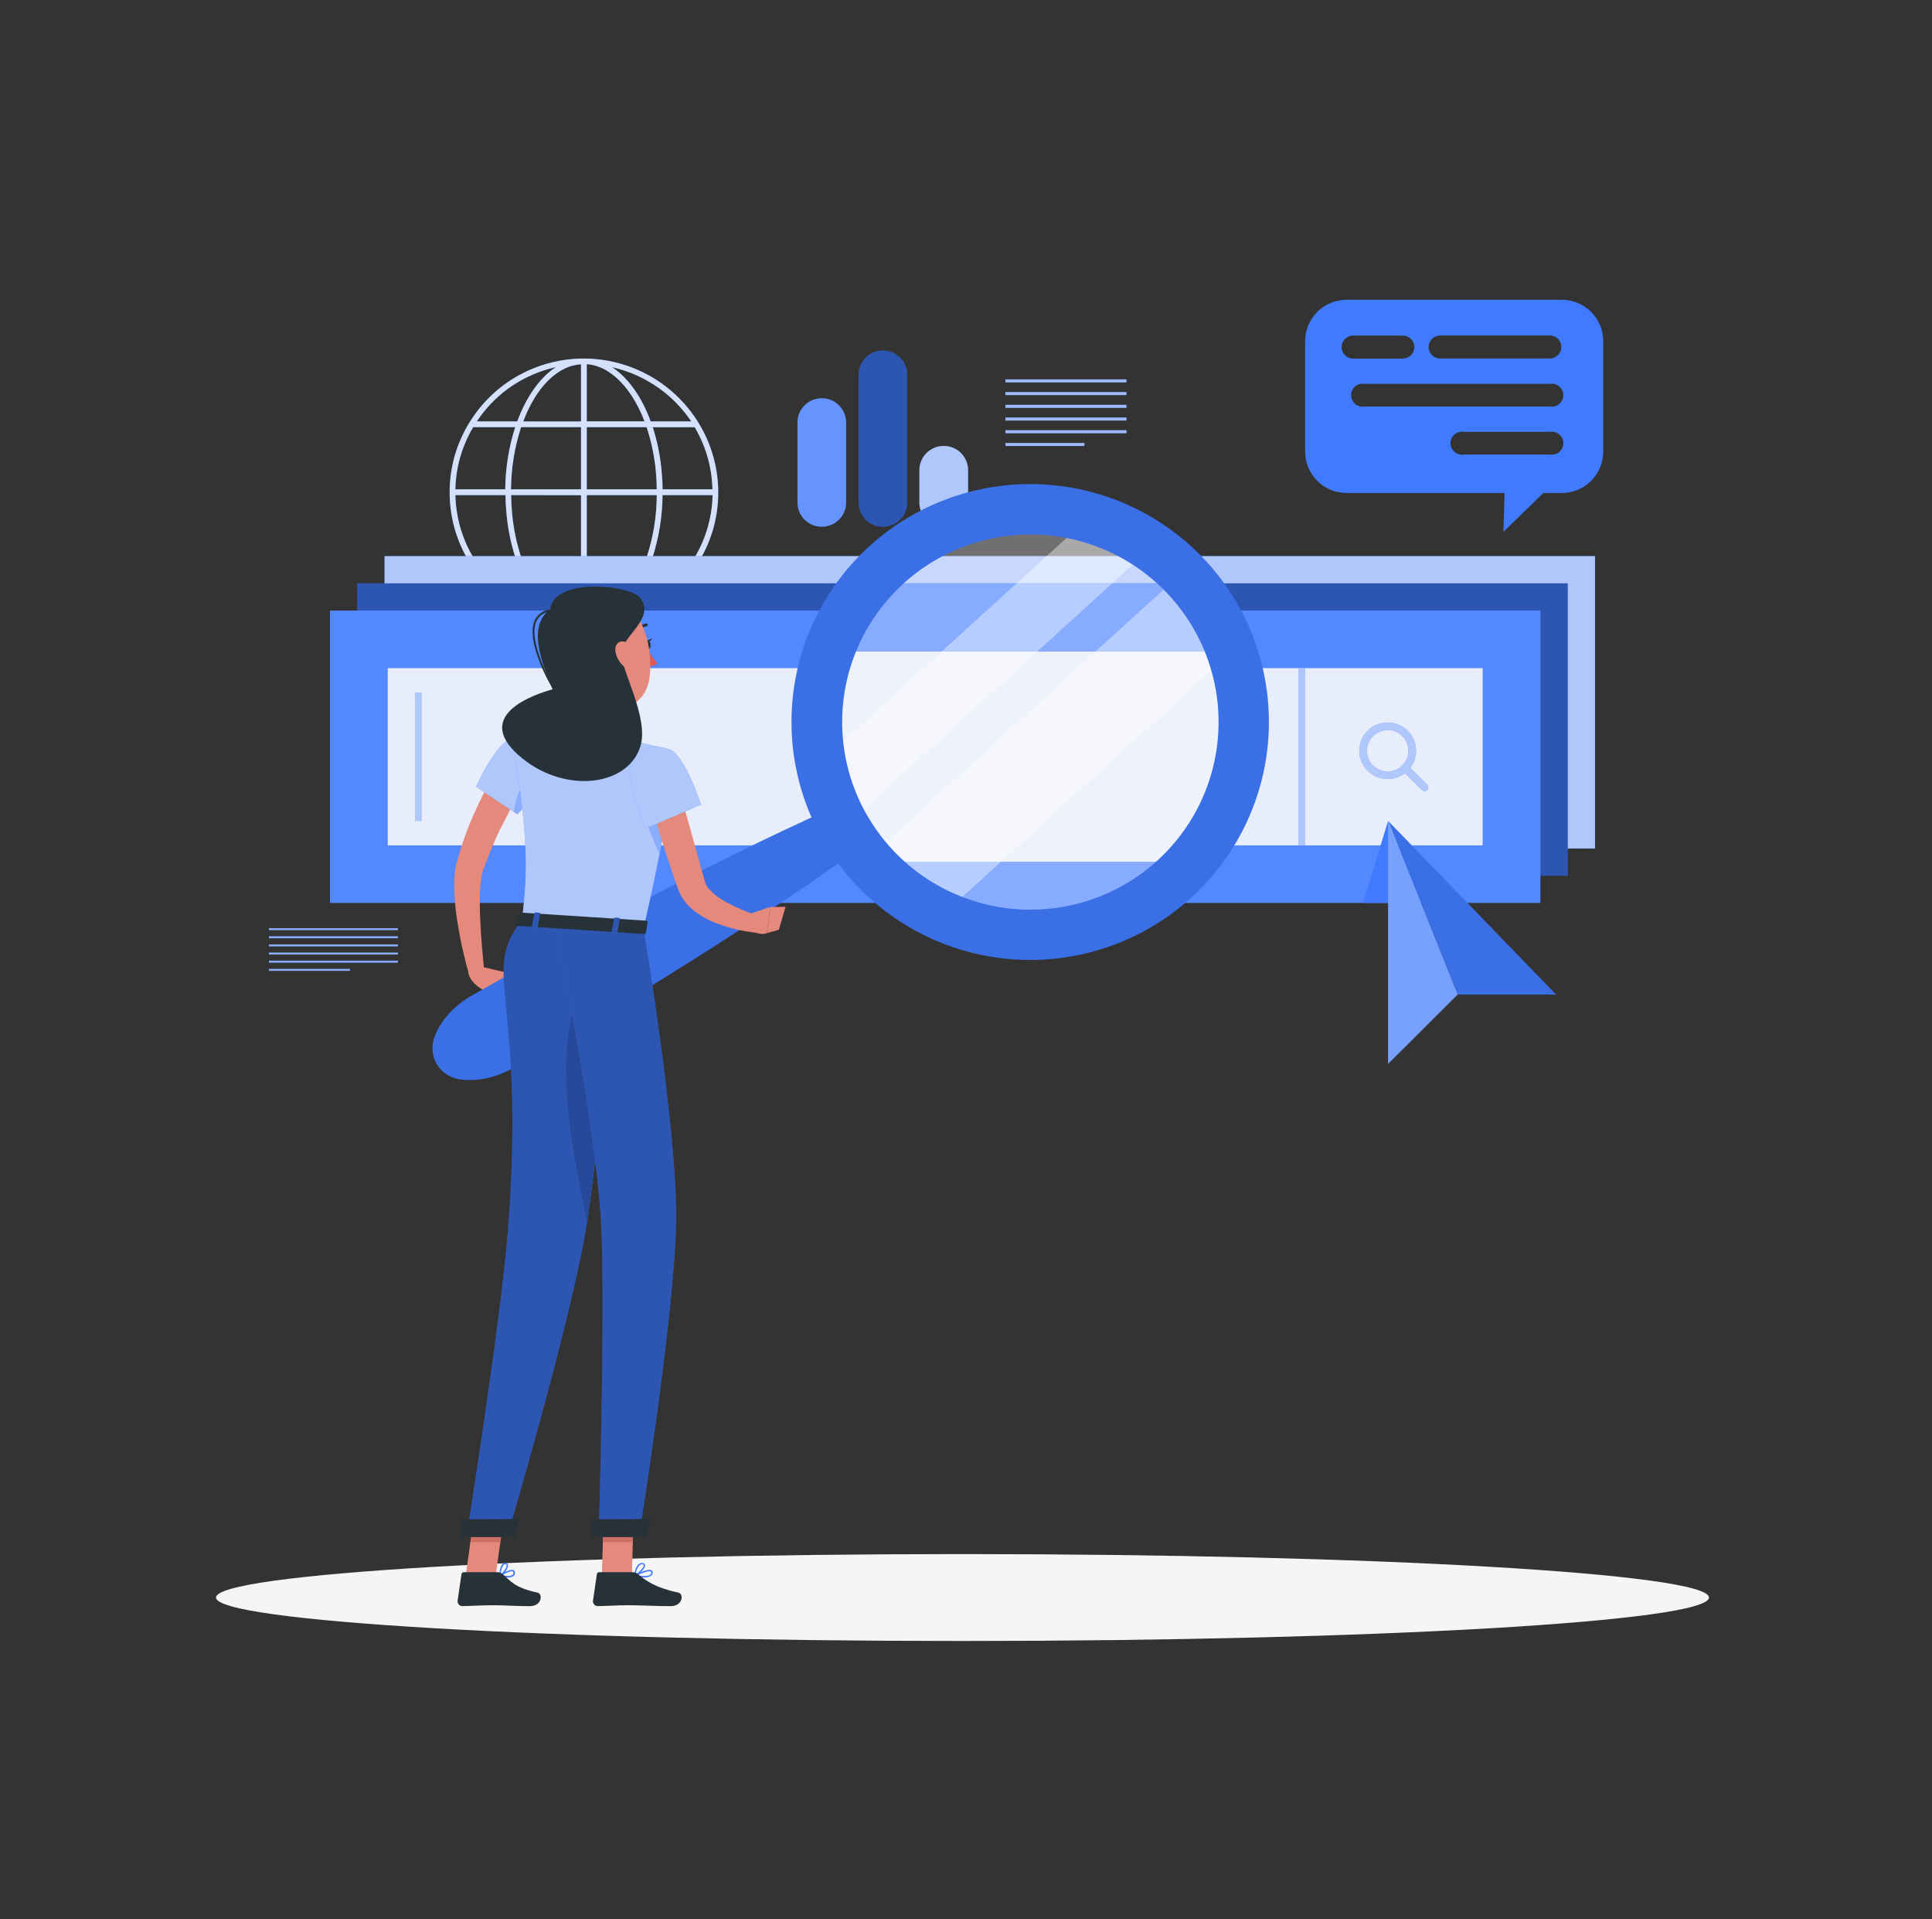 <svg width="147" height="146" viewBox="0 0 147 146" fill="none" xmlns="http://www.w3.org/2000/svg">
<rect x="0" y="0" width="147" height="146" fill="#333333" stroke="none"/>
<path d="M73.234 124.848C104.602 124.848 130.031 123.368 130.031 121.542C130.031 119.717 104.602 118.237 73.234 118.237C41.866 118.237 16.437 119.717 16.437 121.542C16.437 123.368 41.866 124.848 73.234 124.848Z" fill="#F5F5F5"/>
<path d="M54.647 37.458C54.648 36.914 54.604 36.371 54.515 35.834C54.123 33.462 52.904 31.305 51.073 29.74C49.243 28.175 46.917 27.304 44.506 27.279H44.418C42.8 27.28 41.206 27.664 39.766 28.4C38.327 29.136 37.084 30.203 36.139 31.513C35.984 31.726 35.847 31.945 35.706 32.164C35.694 32.178 35.685 32.194 35.677 32.211C34.715 33.796 34.208 35.614 34.212 37.467V37.487C34.218 39.64 34.908 41.736 36.184 43.474C37.46 45.211 39.255 46.501 41.312 47.158C43.369 47.815 45.582 47.805 47.633 47.13C49.685 46.455 51.468 45.149 52.728 43.4C52.881 43.187 53.021 42.971 53.159 42.749C53.17 42.734 53.18 42.719 53.188 42.702C54.149 41.121 54.654 39.306 54.647 37.458V37.458ZM34.648 37.227C34.682 35.56 35.15 33.93 36.005 32.497H39.201C38.712 34.027 38.457 35.621 38.442 37.227H34.648ZM39.649 32.497H44.207V37.227H38.881C38.891 35.62 39.15 34.025 39.649 32.497V32.497ZM44.646 32.059V27.702C45.28 27.759 45.887 27.984 46.404 28.353C47.491 29.095 48.402 30.397 49.04 32.059H44.646ZM49.199 32.497C49.561 33.59 49.797 34.722 49.902 35.869C49.946 36.325 49.966 36.777 49.972 37.227H44.646V32.497H49.199ZM43.562 27.825C43.773 27.765 43.989 27.728 44.207 27.714V32.067H39.813C40.633 29.866 41.963 28.266 43.562 27.816V27.825ZM44.207 37.674V42.404H39.658C39.295 41.308 39.061 40.173 38.961 39.023C38.919 38.567 38.896 38.115 38.89 37.665L44.207 37.674ZM44.207 42.842V47.199C43.574 47.141 42.967 46.916 42.449 46.548C41.365 45.806 40.454 44.504 39.813 42.842H44.207ZM45.291 47.085C45.081 47.145 44.864 47.182 44.646 47.196V42.834H49.04C48.22 45.026 46.89 46.63 45.291 47.076V47.085ZM44.646 42.413V37.668H49.972C49.964 39.275 49.705 40.871 49.204 42.398L44.646 42.413ZM50.411 37.668H54.219C54.184 39.335 53.717 40.965 52.863 42.398H49.653C50.141 40.868 50.397 39.274 50.411 37.668V37.668ZM54.219 37.23H50.411C50.411 36.769 50.382 36.301 50.338 35.831C50.238 34.7 50.013 33.582 49.667 32.5H52.857C53.474 33.543 53.89 34.692 54.085 35.887C54.154 36.331 54.196 36.778 54.208 37.227L54.219 37.23ZM50.157 29.542C51.114 30.229 51.94 31.083 52.594 32.062H49.506C48.85 30.254 47.863 28.823 46.653 27.994L46.559 27.933C47.851 28.221 49.071 28.767 50.145 29.539L50.157 29.542ZM42.285 27.939C41.052 28.747 40.038 30.219 39.356 32.062H36.28L36.494 31.749C37.885 29.813 39.943 28.456 42.274 27.936L42.285 27.939ZM34.669 37.668H38.462C38.462 38.129 38.492 38.597 38.536 39.067C38.637 40.198 38.862 41.315 39.206 42.398H35.999C35.381 41.356 34.965 40.207 34.772 39.011C34.699 38.567 34.657 38.118 34.648 37.668H34.669ZM36.292 42.836H39.356C40.012 44.644 40.999 46.075 42.209 46.904L42.306 46.965C39.844 46.408 37.692 44.93 36.292 42.836V42.836ZM46.577 46.956C47.807 46.151 48.821 44.676 49.506 42.834H52.576C52.506 42.939 52.435 43.044 52.362 43.146C50.97 45.083 48.91 46.439 46.577 46.956Z" fill="#407BFF"/>
<path opacity="0.8" d="M54.647 37.458C54.648 36.914 54.604 36.371 54.515 35.834C54.123 33.462 52.904 31.305 51.073 29.74C49.243 28.175 46.917 27.304 44.506 27.279H44.418C42.8 27.28 41.206 27.664 39.766 28.4C38.327 29.136 37.084 30.203 36.139 31.513C35.984 31.726 35.847 31.945 35.706 32.164C35.694 32.178 35.685 32.194 35.677 32.211C34.715 33.796 34.208 35.614 34.212 37.467V37.487C34.218 39.64 34.908 41.736 36.184 43.474C37.46 45.211 39.255 46.501 41.312 47.158C43.369 47.815 45.582 47.805 47.633 47.13C49.685 46.455 51.468 45.149 52.728 43.4C52.881 43.187 53.021 42.971 53.159 42.749C53.17 42.734 53.18 42.719 53.188 42.702C54.149 41.121 54.654 39.306 54.647 37.458V37.458ZM34.648 37.227C34.682 35.56 35.15 33.93 36.005 32.497H39.201C38.712 34.027 38.457 35.621 38.442 37.227H34.648ZM39.649 32.497H44.207V37.227H38.881C38.891 35.62 39.15 34.025 39.649 32.497V32.497ZM44.646 32.059V27.702C45.28 27.759 45.887 27.984 46.404 28.353C47.491 29.095 48.402 30.397 49.04 32.059H44.646ZM49.199 32.497C49.561 33.59 49.797 34.722 49.902 35.869C49.946 36.325 49.966 36.777 49.972 37.227H44.646V32.497H49.199ZM43.562 27.825C43.773 27.765 43.989 27.728 44.207 27.714V32.067H39.813C40.633 29.866 41.963 28.266 43.562 27.816V27.825ZM44.207 37.674V42.404H39.658C39.295 41.308 39.061 40.173 38.961 39.023C38.919 38.567 38.896 38.115 38.89 37.665L44.207 37.674ZM44.207 42.842V47.199C43.574 47.141 42.967 46.916 42.449 46.548C41.365 45.806 40.454 44.504 39.813 42.842H44.207ZM45.291 47.085C45.081 47.145 44.864 47.182 44.646 47.196V42.834H49.04C48.22 45.026 46.89 46.63 45.291 47.076V47.085ZM44.646 42.413V37.668H49.972C49.964 39.275 49.705 40.871 49.204 42.398L44.646 42.413ZM50.411 37.668H54.219C54.184 39.335 53.717 40.965 52.863 42.398H49.653C50.141 40.868 50.397 39.274 50.411 37.668V37.668ZM54.219 37.23H50.411C50.411 36.769 50.382 36.301 50.338 35.831C50.238 34.7 50.013 33.582 49.667 32.5H52.857C53.474 33.543 53.89 34.692 54.085 35.887C54.154 36.331 54.196 36.778 54.208 37.227L54.219 37.23ZM50.157 29.542C51.114 30.229 51.94 31.083 52.594 32.062H49.506C48.85 30.254 47.863 28.823 46.653 27.994L46.559 27.933C47.851 28.221 49.071 28.767 50.145 29.539L50.157 29.542ZM42.285 27.939C41.052 28.747 40.038 30.219 39.356 32.062H36.28L36.494 31.749C37.885 29.813 39.943 28.456 42.274 27.936L42.285 27.939ZM34.669 37.668H38.462C38.462 38.129 38.492 38.597 38.536 39.067C38.637 40.198 38.862 41.315 39.206 42.398H35.999C35.381 41.356 34.965 40.207 34.772 39.011C34.699 38.567 34.657 38.118 34.648 37.668H34.669ZM36.292 42.836H39.356C40.012 44.644 40.999 46.075 42.209 46.904L42.306 46.965C39.844 46.408 37.692 44.93 36.292 42.836V42.836ZM46.577 46.956C47.807 46.151 48.821 44.676 49.506 42.834H52.576C52.506 42.939 52.435 43.044 52.362 43.146C50.97 45.083 48.91 46.439 46.577 46.956Z" fill="#FAFAFA"/>
<path d="M121.36 42.311H29.261V64.555H121.36V42.311Z" fill="#407BFF"/>
<path opacity="0.6" d="M121.36 42.311H29.261V64.555H121.36V42.311Z" fill="#FAFAFA"/>
<path d="M119.284 44.381H27.184V66.626H119.284V44.381Z" fill="#407BFF"/>
<path opacity="0.3" d="M119.284 44.381H27.184V66.626H119.284V44.381Z" fill="black"/>
<path d="M117.207 46.451H25.108V68.696H117.207V46.451Z" fill="#407BFF"/>
<path opacity="0.1" d="M117.207 46.451H25.108V68.696H117.207V46.451Z" fill="#FAFAFA"/>
<path d="M112.813 64.316V50.831L29.502 50.831V64.316H112.813Z" fill="#407BFF"/>
<path opacity="0.9" d="M112.813 64.316V50.831L29.502 50.831V64.316H112.813Z" fill="#FAFAFA"/>
<path d="M98.799 50.831V64.316H99.288V50.831H98.799Z" fill="#407BFF"/>
<path opacity="0.6" d="M98.799 50.831V64.316H99.288V50.831H98.799Z" fill="#FAFAFA"/>
<path d="M31.578 52.691V62.456H32.068V52.691H31.578Z" fill="#407BFF"/>
<path opacity="0.6" d="M31.578 52.691V62.456H32.068V52.691H31.578Z" fill="#FAFAFA"/>
<path d="M105.583 59.276C105.227 59.276 104.877 59.188 104.564 59.021C104.251 58.854 103.983 58.612 103.786 58.318C103.589 58.023 103.467 57.685 103.432 57.332C103.398 56.979 103.45 56.624 103.587 56.296C103.723 55.969 103.937 55.68 104.212 55.455C104.487 55.23 104.813 55.077 105.162 55.008C105.51 54.938 105.871 54.956 106.211 55.059C106.551 55.161 106.861 55.346 107.112 55.597V55.597C107.415 55.898 107.621 56.282 107.704 56.7C107.788 57.118 107.745 57.552 107.581 57.946C107.417 58.34 107.14 58.676 106.784 58.913C106.429 59.15 106.011 59.276 105.583 59.276V59.276ZM105.583 55.553C105.218 55.553 104.865 55.679 104.583 55.91C104.301 56.141 104.108 56.462 104.037 56.818C103.966 57.175 104.022 57.545 104.194 57.865C104.366 58.186 104.644 58.437 104.982 58.576C105.319 58.715 105.694 58.733 106.042 58.627C106.391 58.521 106.693 58.298 106.895 57.995C107.097 57.693 107.188 57.33 107.152 56.968C107.115 56.606 106.954 56.268 106.696 56.011V56.011C106.551 55.863 106.378 55.744 106.187 55.663C105.996 55.582 105.791 55.539 105.583 55.538V55.553Z" fill="#407BFF"/>
<path d="M108.386 60.193C108.348 60.193 108.309 60.185 108.273 60.17C108.238 60.155 108.205 60.133 108.178 60.105L106.699 58.631C106.668 58.605 106.643 58.572 106.626 58.536C106.608 58.5 106.598 58.46 106.597 58.42C106.595 58.38 106.602 58.34 106.617 58.302C106.631 58.265 106.654 58.231 106.682 58.202C106.711 58.174 106.745 58.152 106.783 58.137C106.82 58.122 106.86 58.116 106.901 58.117C106.941 58.119 106.981 58.129 107.017 58.146C107.053 58.164 107.086 58.188 107.112 58.219L108.591 59.694C108.646 59.748 108.677 59.822 108.677 59.899C108.677 59.977 108.646 60.051 108.591 60.105C108.537 60.16 108.464 60.192 108.386 60.193V60.193Z" fill="#407BFF"/>
<g opacity="0.6">
<path d="M105.583 59.276C105.227 59.276 104.877 59.188 104.564 59.021C104.251 58.854 103.983 58.612 103.786 58.318C103.589 58.023 103.467 57.685 103.432 57.332C103.398 56.979 103.45 56.624 103.587 56.296C103.723 55.969 103.937 55.68 104.212 55.455C104.487 55.23 104.813 55.077 105.162 55.008C105.51 54.938 105.871 54.956 106.211 55.059C106.551 55.161 106.861 55.346 107.112 55.597V55.597C107.415 55.898 107.621 56.282 107.704 56.7C107.788 57.118 107.745 57.552 107.581 57.946C107.417 58.34 107.14 58.676 106.784 58.913C106.429 59.15 106.011 59.276 105.583 59.276V59.276ZM105.583 55.553C105.218 55.553 104.865 55.679 104.583 55.91C104.301 56.141 104.108 56.462 104.037 56.818C103.966 57.175 104.022 57.545 104.194 57.865C104.366 58.186 104.644 58.437 104.982 58.576C105.319 58.715 105.694 58.733 106.042 58.627C106.391 58.521 106.693 58.298 106.895 57.995C107.097 57.693 107.188 57.33 107.152 56.968C107.115 56.606 106.954 56.268 106.696 56.011V56.011C106.551 55.863 106.378 55.744 106.187 55.663C105.996 55.582 105.791 55.539 105.583 55.538V55.553Z" fill="#FAFAFA"/>
<path d="M108.386 60.193C108.348 60.193 108.309 60.185 108.273 60.17C108.238 60.155 108.205 60.133 108.178 60.105L106.699 58.631C106.668 58.605 106.643 58.572 106.626 58.536C106.608 58.5 106.598 58.46 106.597 58.42C106.595 58.38 106.602 58.34 106.617 58.302C106.631 58.265 106.654 58.231 106.682 58.202C106.711 58.174 106.745 58.152 106.783 58.137C106.82 58.122 106.86 58.116 106.901 58.117C106.941 58.119 106.981 58.129 107.017 58.146C107.053 58.164 107.086 58.188 107.112 58.219L108.591 59.694C108.646 59.748 108.677 59.822 108.677 59.899C108.677 59.977 108.646 60.051 108.591 60.105C108.537 60.16 108.464 60.192 108.386 60.193V60.193Z" fill="#FAFAFA"/>
</g>
<path d="M85.71 28.864H76.5V29.092H85.71V28.864Z" fill="#407BFF"/>
<path d="M85.71 29.831H76.5V30.058H85.71V29.831Z" fill="#407BFF"/>
<path d="M85.71 30.8H76.5V31.028H85.71V30.8Z" fill="#407BFF"/>
<path d="M85.71 31.767H76.5V31.994H85.71V31.767Z" fill="#407BFF"/>
<path d="M85.71 32.733H76.5V32.961H85.71V32.733Z" fill="#407BFF"/>
<path d="M82.505 33.703H76.5V33.93H82.505V33.703Z" fill="#407BFF"/>
<g opacity="0.5">
<path d="M85.71 28.864H76.5V29.092H85.71V28.864Z" fill="#FAFAFA"/>
<path d="M85.71 29.831H76.5V30.058H85.71V29.831Z" fill="#FAFAFA"/>
<path d="M85.71 30.8H76.5V31.028H85.71V30.8Z" fill="#FAFAFA"/>
<path d="M85.71 31.767H76.5V31.994H85.71V31.767Z" fill="#FAFAFA"/>
<path d="M85.71 32.733H76.5V32.961H85.71V32.733Z" fill="#FAFAFA"/>
<path d="M82.505 33.703H76.5V33.93H82.505V33.703Z" fill="#FAFAFA"/>
</g>
<path d="M30.275 70.617H20.462V70.763H30.275V70.617Z" fill="#407BFF"/>
<path d="M30.275 71.236H20.462V71.382H30.275V71.236Z" fill="#407BFF"/>
<path d="M30.275 71.855H20.462V72.001H30.275V71.855Z" fill="#407BFF"/>
<path d="M30.275 72.474H20.462V72.62H30.275V72.474Z" fill="#407BFF"/>
<path d="M30.275 73.093H20.462V73.239H30.275V73.093Z" fill="#407BFF"/>
<path d="M26.631 73.715H20.462V73.861H26.631V73.715Z" fill="#407BFF"/>
<g opacity="0.4">
<path d="M30.275 70.617H20.462V70.763H30.275V70.617Z" fill="#FAFAFA"/>
<path d="M30.275 71.236H20.462V71.382H30.275V71.236Z" fill="#FAFAFA"/>
<path d="M30.275 71.855H20.462V72.001H30.275V71.855Z" fill="#FAFAFA"/>
<path d="M30.275 72.474H20.462V72.62H30.275V72.474Z" fill="#FAFAFA"/>
<path d="M30.275 73.093H20.462V73.239H30.275V73.093Z" fill="#FAFAFA"/>
<path d="M26.631 73.715H20.462V73.861H26.631V73.715Z" fill="#FAFAFA"/>
</g>
<path d="M62.527 30.298C62.036 30.298 61.565 30.492 61.218 30.838C60.871 31.184 60.676 31.654 60.676 32.143V38.232C60.676 38.721 60.871 39.19 61.218 39.536C61.565 39.883 62.036 40.077 62.527 40.077V40.077C63.018 40.077 63.489 39.883 63.836 39.536C64.183 39.19 64.379 38.721 64.379 38.232V32.143C64.379 31.654 64.183 31.184 63.836 30.838C63.489 30.492 63.018 30.298 62.527 30.298V30.298Z" fill="#407BFF"/>
<path opacity="0.2" d="M62.527 30.298C62.036 30.298 61.565 30.492 61.218 30.838C60.871 31.184 60.676 31.654 60.676 32.143V38.232C60.676 38.721 60.871 39.19 61.218 39.536C61.565 39.883 62.036 40.077 62.527 40.077V40.077C63.018 40.077 63.489 39.883 63.836 39.536C64.183 39.19 64.379 38.721 64.379 38.232V32.143C64.379 31.654 64.183 31.184 63.836 30.838C63.489 30.492 63.018 30.298 62.527 30.298V30.298Z" fill="#FAFAFA"/>
<path d="M67.167 26.668C66.678 26.671 66.209 26.866 65.864 27.212C65.519 27.558 65.325 28.026 65.325 28.514V38.232C65.325 38.721 65.52 39.19 65.867 39.536C66.214 39.883 66.685 40.077 67.176 40.077V40.077C67.667 40.077 68.138 39.883 68.485 39.536C68.832 39.19 69.027 38.721 69.027 38.232V28.514C69.027 28.271 68.979 28.03 68.886 27.806C68.792 27.581 68.655 27.377 68.482 27.206C68.309 27.034 68.104 26.898 67.878 26.806C67.653 26.714 67.411 26.667 67.167 26.668Z" fill="#407BFF"/>
<path opacity="0.3" d="M67.167 26.668C66.678 26.671 66.209 26.866 65.864 27.212C65.519 27.558 65.325 28.026 65.325 28.514V38.232C65.325 38.721 65.52 39.19 65.867 39.536C66.214 39.883 66.685 40.077 67.176 40.077V40.077C67.667 40.077 68.138 39.883 68.485 39.536C68.832 39.19 69.027 38.721 69.027 38.232V28.514C69.027 28.271 68.979 28.03 68.886 27.806C68.792 27.581 68.655 27.377 68.482 27.206C68.309 27.034 68.104 26.898 67.878 26.806C67.653 26.714 67.411 26.667 67.167 26.668Z" fill="black"/>
<path d="M71.804 33.928C71.313 33.928 70.843 34.122 70.495 34.468C70.148 34.814 69.953 35.283 69.953 35.773V38.232C69.953 38.721 70.148 39.19 70.495 39.536C70.843 39.883 71.313 40.077 71.804 40.077V40.077C72.048 40.077 72.289 40.03 72.514 39.937C72.739 39.845 72.943 39.709 73.115 39.538C73.288 39.366 73.424 39.163 73.517 38.938C73.611 38.714 73.659 38.474 73.659 38.232V35.773C73.659 35.53 73.611 35.29 73.517 35.066C73.424 34.842 73.288 34.638 73.115 34.467C72.943 34.296 72.739 34.16 72.514 34.067C72.289 33.974 72.048 33.927 71.804 33.928V33.928Z" fill="#407BFF"/>
<path opacity="0.6" d="M71.804 33.928C71.313 33.928 70.843 34.122 70.495 34.468C70.148 34.814 69.953 35.283 69.953 35.773V38.232C69.953 38.721 70.148 39.19 70.495 39.536C70.843 39.883 71.313 40.077 71.804 40.077V40.077C72.048 40.077 72.289 40.03 72.514 39.937C72.739 39.845 72.943 39.709 73.115 39.538C73.288 39.366 73.424 39.163 73.517 38.938C73.611 38.714 73.659 38.474 73.659 38.232V35.773C73.659 35.53 73.611 35.29 73.517 35.066C73.424 34.842 73.288 34.638 73.115 34.467C72.943 34.296 72.739 34.16 72.514 34.067C72.289 33.974 72.048 33.927 71.804 33.928V33.928Z" fill="#FAFAFA"/>
<path d="M110.908 75.666H118.393L105.615 62.456L110.908 75.666Z" fill="#407BFF"/>
<g opacity="0.1">
<path d="M110.908 75.666H118.393L105.615 62.456L110.908 75.666Z" fill="black"/>
</g>
<g style="mix-blend-mode:multiply">
<path d="M103.714 68.693L105.615 62.456L106.693 68.693H103.714Z" fill="#407BFF"/>
</g>
<path d="M105.615 62.456V80.939L106.939 79.623L110.908 75.666L105.615 62.456Z" fill="#407BFF"/>
<path opacity="0.3" d="M105.615 62.456V80.939L106.939 79.623L110.908 75.666L105.615 62.456Z" fill="#FAFAFA"/>
<path d="M118.85 22.808H102.446C101.614 22.811 100.818 23.142 100.229 23.727C99.641 24.313 99.309 25.107 99.305 25.935V34.38C99.309 35.208 99.641 36.002 100.228 36.587C100.816 37.173 101.612 37.504 102.443 37.507H114.479L114.391 40.459L117.429 37.507H118.844C119.675 37.504 120.472 37.174 121.06 36.588C121.648 36.002 121.981 35.209 121.984 34.38V25.935C121.981 25.108 121.649 24.315 121.062 23.729C120.475 23.144 119.68 22.813 118.85 22.808V22.808ZM102.076 26.406C102.076 26.173 102.169 25.95 102.334 25.786C102.499 25.622 102.722 25.53 102.955 25.53H106.731C106.964 25.53 107.188 25.622 107.353 25.786C107.517 25.95 107.61 26.173 107.61 26.406C107.61 26.638 107.517 26.861 107.353 27.025C107.188 27.189 106.964 27.282 106.731 27.282H102.952C102.72 27.281 102.497 27.188 102.333 27.024C102.169 26.86 102.076 26.637 102.076 26.406V26.406ZM117.918 34.582H111.392C111.265 34.604 111.136 34.598 111.012 34.565C110.888 34.532 110.773 34.472 110.675 34.389C110.577 34.307 110.498 34.205 110.444 34.089C110.389 33.973 110.361 33.846 110.361 33.719C110.361 33.591 110.389 33.465 110.444 33.349C110.498 33.233 110.577 33.13 110.675 33.048C110.773 32.966 110.888 32.906 111.012 32.873C111.136 32.84 111.265 32.834 111.392 32.856H117.918C118.045 32.834 118.174 32.84 118.298 32.873C118.422 32.906 118.537 32.966 118.635 33.048C118.734 33.13 118.812 33.233 118.867 33.349C118.921 33.465 118.949 33.591 118.949 33.719C118.949 33.846 118.921 33.973 118.867 34.089C118.812 34.205 118.734 34.307 118.635 34.389C118.537 34.472 118.422 34.532 118.298 34.565C118.174 34.598 118.045 34.604 117.918 34.582V34.582ZM117.918 30.929H103.831C103.705 30.951 103.575 30.945 103.451 30.912C103.327 30.879 103.212 30.819 103.114 30.736C103.016 30.654 102.937 30.552 102.883 30.436C102.829 30.32 102.801 30.194 102.801 30.066C102.801 29.938 102.829 29.812 102.883 29.696C102.937 29.58 103.016 29.477 103.114 29.395C103.212 29.313 103.327 29.253 103.451 29.22C103.575 29.187 103.705 29.181 103.831 29.203H117.918C118.045 29.181 118.174 29.187 118.298 29.22C118.422 29.253 118.537 29.313 118.635 29.395C118.734 29.477 118.812 29.58 118.867 29.696C118.921 29.812 118.949 29.938 118.949 30.066C118.949 30.194 118.921 30.32 118.867 30.436C118.812 30.552 118.734 30.654 118.635 30.736C118.537 30.819 118.422 30.879 118.298 30.912C118.174 30.945 118.045 30.951 117.918 30.929V30.929ZM117.918 27.276H109.579C109.345 27.276 109.122 27.183 108.957 27.019C108.792 26.855 108.7 26.632 108.7 26.4C108.7 26.167 108.792 25.945 108.957 25.78C109.122 25.616 109.345 25.524 109.579 25.524H117.918C118.151 25.524 118.375 25.616 118.54 25.78C118.705 25.945 118.797 26.167 118.797 26.4C118.797 26.632 118.705 26.855 118.54 27.019C118.375 27.183 118.151 27.276 117.918 27.276Z" fill="#407BFF"/>
<path d="M93.195 49.576C92.494 47.657 91.424 45.894 90.046 44.384H66.754C65.376 45.894 64.306 47.657 63.605 49.576L66.828 65.566C69.293 68.229 72.607 69.96 76.207 70.465C79.807 70.969 83.472 70.215 86.578 68.331C89.683 66.447 92.039 63.55 93.245 60.131C94.451 56.712 94.432 52.982 93.192 49.576H93.195Z" fill="#407BFF"/>
<path opacity="0.1" d="M93.195 49.576C92.494 47.657 91.424 45.894 90.046 44.384H66.754C65.376 45.894 64.306 47.657 63.605 49.576L66.828 65.566C69.293 68.229 72.607 69.96 76.207 70.465C79.807 70.969 83.472 70.215 86.578 68.331C89.683 66.447 92.039 63.55 93.245 60.131C94.451 56.712 94.432 52.982 93.192 49.576H93.195Z" fill="#FAFAFA"/>
<path d="M94.123 55.658C93.957 59.345 92.488 62.855 89.975 65.566H66.833C64.88 63.45 63.546 60.84 62.978 58.02C62.41 55.201 62.629 52.28 63.611 49.576H93.198C93.908 51.522 94.223 53.59 94.123 55.658V55.658Z" fill="#407BFF"/>
<path opacity="0.9" d="M94.123 55.658C93.957 59.345 92.488 62.855 89.975 65.566H66.833C64.88 63.45 63.546 60.84 62.978 58.02C62.41 55.201 62.629 52.28 63.611 49.576H93.198C93.908 51.522 94.223 53.59 94.123 55.658V55.658Z" fill="#FAFAFA"/>
<path opacity="0.3" d="M94.123 55.658C93.941 59.538 92.318 63.212 89.57 65.966C86.823 68.719 83.146 70.357 79.254 70.559C75.363 70.761 71.535 69.515 68.515 67.061C65.494 64.607 63.497 61.121 62.911 57.281C62.324 53.441 63.191 49.521 65.343 46.283C67.494 43.045 70.776 40.719 74.552 39.758C78.328 38.798 82.326 39.271 85.772 41.085C89.217 42.899 91.863 45.925 93.195 49.576C93.905 51.522 94.221 53.589 94.123 55.658V55.658Z" fill="white"/>
<path opacity="0.4" d="M87.272 41.978L64.639 62.552C64.526 62.344 64.415 62.134 64.305 61.922C63.613 60.541 63.132 59.064 62.879 57.541V57.541L82.426 39.77C84.156 40.225 85.795 40.971 87.272 41.978Z" fill="white"/>
<path opacity="0.4" d="M93.326 49.952L72.062 69.294C69.856 68.324 67.904 66.862 66.356 65.02L89.591 43.896C91.285 45.604 92.562 47.676 93.326 49.952V49.952Z" fill="white"/>
<path d="M94.117 45.888C92.322 42.785 89.644 40.283 86.422 38.698C83.2 37.113 79.579 36.516 76.016 36.983C72.454 37.45 69.11 38.96 66.409 41.322C63.707 43.683 61.769 46.791 60.84 50.25C59.911 53.71 60.032 57.367 61.188 60.758C62.345 64.149 64.484 67.123 67.336 69.301C70.188 71.48 73.624 72.767 77.21 72.998C80.795 73.23 84.369 72.396 87.479 70.603C91.645 68.2 94.684 64.248 95.928 59.614C97.173 54.98 96.522 50.043 94.117 45.888V45.888ZM65.996 62.076C64.579 59.631 63.922 56.822 64.107 54.005C64.292 51.188 65.311 48.488 67.035 46.248C68.76 44.008 71.112 42.328 73.794 41.42C76.476 40.512 79.368 40.418 82.104 41.148C84.84 41.879 87.297 43.401 89.165 45.524C91.033 47.647 92.227 50.274 92.597 53.073C92.967 55.872 92.496 58.718 91.244 61.25C89.991 63.783 88.013 65.888 85.561 67.3C83.932 68.238 82.134 68.846 80.27 69.091C78.405 69.336 76.511 69.213 74.694 68.727C72.877 68.242 71.174 67.405 69.683 66.264C68.191 65.123 66.939 63.7 65.999 62.076H65.996Z" fill="#407BFF"/>
<path opacity="0.1" d="M94.117 45.888C92.322 42.785 89.644 40.283 86.422 38.698C83.2 37.113 79.579 36.516 76.016 36.983C72.454 37.45 69.11 38.96 66.409 41.322C63.707 43.683 61.769 46.791 60.84 50.25C59.911 53.71 60.032 57.367 61.188 60.758C62.345 64.149 64.484 67.123 67.336 69.301C70.188 71.48 73.624 72.767 77.21 72.998C80.795 73.23 84.369 72.396 87.479 70.603C91.645 68.2 94.684 64.248 95.928 59.614C97.173 54.98 96.522 50.043 94.117 45.888V45.888ZM65.996 62.076C64.579 59.631 63.922 56.822 64.107 54.005C64.292 51.188 65.311 48.488 67.035 46.248C68.76 44.008 71.112 42.328 73.794 41.42C76.476 40.512 79.368 40.418 82.104 41.148C84.84 41.879 87.297 43.401 89.165 45.524C91.033 47.647 92.227 50.274 92.597 53.073C92.967 55.872 92.496 58.718 91.244 61.25C89.991 63.783 88.013 65.888 85.561 67.3C83.932 68.238 82.134 68.846 80.27 69.091C78.405 69.336 76.511 69.213 74.694 68.727C72.877 68.242 71.174 67.405 69.683 66.264C68.191 65.123 66.939 63.7 65.999 62.076H65.996Z" fill="black"/>
<path d="M36.635 73.552L38.878 74.072L37.018 75.456C37.018 75.456 35.685 74.854 35.624 73.911L36.635 73.552Z" fill="#E4897B"/>
<path d="M40.08 75.561L38.462 76.635L37.018 75.456L38.878 74.075L40.08 75.561Z" fill="#E4897B"/>
<path d="M65.462 64.468C63.078 66.22 60.632 67.884 58.174 69.511C55.716 71.137 53.227 72.723 50.725 74.279C48.223 75.835 45.698 77.36 43.164 78.84C41.899 79.593 40.621 80.323 39.356 81.065C38.727 81.464 38.042 81.766 37.323 81.962C36.939 82.063 36.547 82.128 36.151 82.157C35.712 82.193 35.269 82.17 34.836 82.09C34.526 82.029 34.231 81.907 33.969 81.733C33.706 81.558 33.48 81.333 33.305 81.072C33.13 80.81 33.008 80.516 32.946 80.207C32.885 79.899 32.885 79.581 32.947 79.272C32.967 79.173 32.994 79.075 33.029 78.98C33.17 78.566 33.367 78.173 33.614 77.812C33.835 77.487 34.086 77.184 34.364 76.907C34.894 76.384 35.499 75.943 36.16 75.599C37.44 74.872 38.712 74.139 40 73.418C42.566 71.972 45.156 70.565 47.752 69.175C50.347 67.785 52.974 66.439 55.617 65.125C58.259 63.811 60.922 62.532 63.64 61.352C64.051 61.171 64.513 61.148 64.94 61.287C65.366 61.425 65.726 61.716 65.951 62.103C66.175 62.49 66.248 62.946 66.156 63.384C66.064 63.821 65.813 64.209 65.451 64.474L65.462 64.468Z" fill="#407BFF"/>
<path opacity="0.1" d="M65.462 64.468C63.078 66.22 60.632 67.884 58.174 69.511C55.716 71.137 53.227 72.723 50.725 74.279C48.223 75.835 45.698 77.36 43.164 78.84C41.899 79.593 40.621 80.323 39.356 81.065C38.727 81.464 38.042 81.766 37.323 81.962C36.939 82.063 36.547 82.128 36.151 82.157C35.712 82.193 35.269 82.17 34.836 82.09C34.526 82.029 34.231 81.907 33.969 81.733C33.706 81.558 33.48 81.333 33.305 81.072C33.13 80.81 33.008 80.516 32.946 80.207C32.885 79.899 32.885 79.581 32.947 79.272C32.967 79.173 32.994 79.075 33.029 78.98C33.17 78.566 33.367 78.173 33.614 77.812C33.835 77.487 34.086 77.184 34.364 76.907C34.894 76.384 35.499 75.943 36.16 75.599C37.44 74.872 38.712 74.139 40 73.418C42.566 71.972 45.156 70.565 47.752 69.175C50.347 67.785 52.974 66.439 55.617 65.125C58.259 63.811 60.922 62.532 63.64 61.352C64.051 61.171 64.513 61.148 64.94 61.287C65.366 61.425 65.726 61.716 65.951 62.103C66.175 62.49 66.248 62.946 66.156 63.384C66.064 63.821 65.813 64.209 65.451 64.474L65.462 64.468Z" fill="black"/>
<path d="M39.886 59.72C39.74 59.956 39.573 60.242 39.414 60.511C39.256 60.78 39.101 61.06 38.955 61.343C38.662 61.901 38.369 62.468 38.076 63.043C37.783 63.618 37.546 64.211 37.305 64.795C37.188 65.087 37.065 65.379 36.957 65.671L36.793 66.118C36.761 66.202 36.755 66.237 36.734 66.299C36.714 66.36 36.705 66.418 36.687 66.477C36.573 67.054 36.515 67.641 36.514 68.229C36.5 68.856 36.514 69.496 36.55 70.141C36.585 70.787 36.62 71.435 36.678 72.083C36.737 72.731 36.796 73.391 36.857 74.034L35.727 74.264C35.527 73.613 35.372 72.965 35.217 72.308C35.062 71.651 34.944 70.991 34.83 70.319C34.716 69.648 34.64 68.973 34.59 68.275C34.529 67.545 34.548 66.809 34.645 66.082C34.663 65.98 34.678 65.884 34.704 65.79C34.73 65.697 34.757 65.566 34.78 65.499L34.924 65.002C35.018 64.672 35.126 64.345 35.237 64.021C35.463 63.37 35.709 62.73 35.984 62.1C36.26 61.469 36.553 60.853 36.863 60.245C37.024 59.953 37.194 59.641 37.367 59.34C37.54 59.039 37.713 58.756 37.929 58.438L39.886 59.72Z" fill="#E4897B"/>
<path d="M38.635 120.012C38.438 120.006 38.241 119.978 38.049 119.93C38.039 119.929 38.03 119.924 38.022 119.916C38.015 119.909 38.01 119.9 38.008 119.889C38.007 119.879 38.008 119.868 38.012 119.858C38.016 119.848 38.023 119.84 38.032 119.834C38.111 119.781 38.802 119.337 39.069 119.457C39.099 119.471 39.124 119.492 39.142 119.519C39.161 119.545 39.172 119.577 39.174 119.609C39.188 119.661 39.187 119.716 39.172 119.767C39.156 119.819 39.127 119.865 39.086 119.901C38.954 119.991 38.794 120.031 38.635 120.012ZM38.187 119.854C38.586 119.933 38.884 119.919 38.999 119.813C39.024 119.789 39.042 119.759 39.052 119.726C39.062 119.693 39.062 119.657 39.054 119.624C39.054 119.609 39.049 119.594 39.041 119.582C39.033 119.569 39.021 119.56 39.007 119.554C38.87 119.492 38.468 119.685 38.187 119.854V119.854Z" fill="#407BFF"/>
<path d="M38.047 119.933C38.038 119.936 38.029 119.936 38.02 119.933C38.012 119.929 38.005 119.922 38 119.914C37.995 119.905 37.993 119.896 37.994 119.886C37.994 119.86 37.994 119.206 38.243 118.987C38.273 118.96 38.31 118.939 38.349 118.926C38.389 118.914 38.43 118.909 38.471 118.914C38.514 118.915 38.556 118.93 38.589 118.958C38.622 118.985 38.645 119.024 38.653 119.066C38.706 119.32 38.29 119.811 38.067 119.942C38.06 119.941 38.053 119.938 38.047 119.933ZM38.436 119.01C38.392 119.011 38.349 119.027 38.316 119.057C38.172 119.269 38.098 119.52 38.105 119.775C38.322 119.6 38.58 119.232 38.547 119.078C38.547 119.051 38.527 119.022 38.459 119.013L38.436 119.01Z" fill="#407BFF"/>
<path d="M49.011 120.012C48.77 120.008 48.529 119.981 48.293 119.93C48.282 119.929 48.272 119.924 48.264 119.916C48.256 119.908 48.251 119.898 48.249 119.886C48.248 119.875 48.25 119.864 48.255 119.854C48.261 119.844 48.269 119.836 48.279 119.831C48.381 119.778 49.289 119.317 49.568 119.469C49.594 119.483 49.617 119.503 49.634 119.528C49.65 119.553 49.66 119.582 49.661 119.612C49.668 119.66 49.662 119.709 49.645 119.754C49.627 119.8 49.599 119.84 49.562 119.872C49.4 119.98 49.205 120.03 49.011 120.012V120.012ZM48.472 119.854C48.979 119.939 49.351 119.916 49.492 119.793C49.515 119.771 49.533 119.744 49.543 119.714C49.554 119.684 49.557 119.652 49.553 119.621C49.553 119.609 49.55 119.597 49.543 119.587C49.537 119.576 49.528 119.568 49.518 119.562C49.366 119.481 48.844 119.676 48.472 119.854Z" fill="#407BFF"/>
<path d="M48.302 119.933C48.298 119.935 48.293 119.936 48.288 119.936C48.282 119.936 48.278 119.935 48.273 119.933C48.264 119.929 48.258 119.922 48.253 119.914C48.249 119.905 48.248 119.896 48.249 119.886C48.249 119.86 48.305 119.247 48.589 119.01C48.671 118.942 48.776 118.909 48.882 118.917C49.032 118.932 49.073 119.008 49.084 119.069C49.125 119.326 48.589 119.816 48.317 119.945L48.302 119.933ZM48.847 119.01C48.778 119.011 48.712 119.036 48.66 119.081C48.492 119.278 48.389 119.523 48.367 119.781C48.642 119.615 49.008 119.229 48.982 119.075C48.982 119.075 48.982 119.022 48.876 119.013L48.847 119.01Z" fill="#407BFF"/>
<path d="M43.355 50.951C43.533 52.315 43.94 55.08 42.95 55.915C42.95 55.915 43.243 57.305 45.739 57.466C48.498 57.644 47.145 56.187 47.145 56.187C45.663 55.731 45.774 54.619 46.105 53.591L43.355 50.951Z" fill="#E4897B"/>
<path d="M48.472 48.18C48.455 48.18 48.437 48.175 48.422 48.165C48.41 48.159 48.398 48.15 48.389 48.139C48.38 48.128 48.373 48.115 48.369 48.102C48.365 48.088 48.364 48.074 48.365 48.06C48.367 48.045 48.371 48.032 48.378 48.019C48.455 47.865 48.567 47.731 48.706 47.629C48.846 47.528 49.007 47.461 49.178 47.435C49.204 47.436 49.229 47.447 49.248 47.465C49.267 47.483 49.279 47.507 49.282 47.533C49.284 47.559 49.277 47.585 49.262 47.606C49.247 47.628 49.224 47.643 49.199 47.649V47.649C49.065 47.672 48.939 47.726 48.829 47.806C48.72 47.886 48.631 47.99 48.569 48.11C48.56 48.129 48.547 48.146 48.53 48.158C48.513 48.17 48.493 48.178 48.472 48.18V48.18Z" fill="#263238"/>
<path d="M49.26 49.377C49.462 49.778 49.718 50.15 50.022 50.481C49.935 50.556 49.832 50.612 49.721 50.644C49.611 50.675 49.494 50.683 49.38 50.665L49.26 49.377Z" fill="#DE5753"/>
<path d="M49.067 49.079C49.084 49.263 49.196 49.401 49.313 49.389C49.43 49.377 49.518 49.222 49.5 49.038C49.483 48.855 49.371 48.717 49.251 48.729C49.131 48.741 49.049 48.898 49.067 49.079Z" fill="#263238"/>
<path d="M49.213 48.744L49.641 48.577C49.641 48.577 49.436 48.939 49.213 48.744Z" fill="#263238"/>
<path d="M45.795 119.878H48.077L48.229 114.616H45.947L45.795 119.878Z" fill="#E4897B"/>
<path d="M35.434 119.878H37.715L38.448 114.616H36.169L35.434 119.878Z" fill="#E4897B"/>
<path d="M37.856 119.615H35.293C35.249 119.614 35.206 119.63 35.173 119.658C35.14 119.687 35.118 119.726 35.111 119.77L34.818 121.79C34.813 121.841 34.818 121.893 34.833 121.942C34.849 121.991 34.875 122.036 34.909 122.074C34.943 122.112 34.985 122.143 35.032 122.164C35.079 122.185 35.13 122.196 35.182 122.196C36.06 122.182 36.506 122.129 37.633 122.129C38.325 122.129 39.338 122.199 40.296 122.199C41.254 122.199 41.304 121.256 40.906 121.171C39.119 120.789 38.837 120.26 38.234 119.755C38.129 119.665 37.995 119.616 37.856 119.615V119.615Z" fill="#263238"/>
<path d="M48.153 119.615H45.593C45.548 119.614 45.505 119.629 45.472 119.658C45.438 119.686 45.417 119.726 45.411 119.77L45.118 121.79C45.113 121.841 45.118 121.893 45.134 121.942C45.15 121.991 45.176 122.036 45.211 122.074C45.245 122.113 45.287 122.143 45.334 122.164C45.382 122.185 45.433 122.196 45.484 122.196C46.363 122.182 46.808 122.129 47.933 122.129C48.627 122.129 50.06 122.199 51.018 122.199C51.976 122.199 52.025 121.256 51.627 121.171C49.84 120.789 49.137 120.26 48.534 119.755C48.428 119.665 48.292 119.615 48.153 119.615V119.615Z" fill="#263238"/>
<path d="M48.226 114.616L48.15 117.329H45.868L45.947 114.616H48.226Z" fill="#CE6F64"/>
<path d="M36.166 114.616H38.448L38.07 117.329H35.788L36.166 114.616Z" fill="#CE6F64"/>
<path d="M40.859 60.07C40.426 60.745 39.924 61.373 39.362 61.945L39.101 61.773L36.213 59.86C36.213 59.86 37.789 56.356 38.975 56.178C40.109 55.997 40.935 57.165 41.319 58.415C41.465 58.867 41.222 59.48 40.859 60.07Z" fill="#407BFF"/>
<path opacity="0.6" d="M40.859 60.07C40.426 60.745 39.924 61.373 39.362 61.945L39.101 61.773L36.213 59.86C36.213 59.86 37.789 56.356 38.975 56.178C40.109 55.997 40.935 57.165 41.319 58.415C41.465 58.867 41.222 59.48 40.859 60.07Z" fill="#FAFAFA"/>
<path d="M40.859 60.07C40.426 60.745 39.924 61.373 39.362 61.945L39.101 61.773C39.23 60.721 39.64 59.679 40.109 59.349C40.396 59.378 40.651 59.682 40.859 60.07Z" fill="#407BFF"/>
<path opacity="0.4" d="M40.859 60.07C40.426 60.745 39.924 61.373 39.362 61.945L39.101 61.773C39.23 60.721 39.64 59.679 40.109 59.349C40.396 59.378 40.651 59.682 40.859 60.07Z" fill="#FAFAFA"/>
<path d="M50.739 61.819C50.602 62.695 50.423 63.726 50.183 64.95C49.89 66.515 49.48 68.392 48.961 70.638L39.719 70.054C40.118 66.313 40.273 64.001 38.975 56.19C40.287 56.007 41.611 55.92 42.936 55.93C44.339 55.92 45.74 56.011 47.13 56.201C48.923 56.493 50.939 57.031 50.939 57.031C50.939 57.031 51.454 57.232 50.739 61.819Z" fill="#407BFF"/>
<path opacity="0.6" d="M50.739 61.819C50.602 62.695 50.423 63.726 50.183 64.95C49.89 66.515 49.48 68.392 48.961 70.638L39.719 70.054C40.118 66.313 40.273 64.001 38.975 56.19C40.287 56.007 41.611 55.92 42.936 55.93C44.339 55.92 45.74 56.011 47.13 56.201C48.923 56.493 50.939 57.031 50.939 57.031C50.939 57.031 51.454 57.232 50.739 61.819Z" fill="#FAFAFA"/>
<path d="M50.739 61.819C50.602 62.695 50.423 63.726 50.183 64.95C49.675 63.872 49.252 62.756 48.92 61.612H50.637L50.739 61.819Z" fill="#407BFF"/>
<path opacity="0.4" d="M50.739 61.819C50.602 62.695 50.423 63.726 50.183 64.95C49.675 63.872 49.252 62.756 48.92 61.612H50.637L50.739 61.819Z" fill="#FAFAFA"/>
<path d="M42.851 49.033C43.199 51.261 43.302 52.212 44.547 53.255C46.419 54.826 49.087 53.909 49.412 51.62C49.705 49.561 49.084 46.262 46.797 45.578C46.293 45.424 45.759 45.401 45.244 45.511C44.73 45.622 44.252 45.861 43.856 46.208C43.461 46.554 43.161 46.995 42.985 47.49C42.809 47.984 42.763 48.515 42.851 49.033V49.033Z" fill="#E4897B"/>
<path d="M46.518 70.48C46.518 70.48 46.372 74.536 46.02 79.652C45.727 83.944 45.285 88.978 44.667 92.99L44.649 93.101C43.539 100.203 38.621 116.8 38.621 116.8H35.51C35.51 116.8 38.073 100.769 38.635 93.732C40.062 75.958 36.488 73.946 39.719 70.027L46.518 70.48Z" fill="#407BFF"/>
<path opacity="0.3" d="M46.518 70.48C46.518 70.48 46.372 74.536 46.02 79.652C45.727 83.944 45.285 88.978 44.667 92.99L44.649 93.101C43.539 100.203 38.621 116.8 38.621 116.8H35.51C35.51 116.8 38.073 100.769 38.635 93.732C40.062 75.958 36.488 73.946 39.719 70.027L46.518 70.48Z" fill="black"/>
<path d="M46.02 79.652C45.727 83.944 45.285 88.978 44.667 92.99C43.615 87.778 41.887 80.166 44.207 75.178C44.761 76.594 45.405 78.195 46.02 79.652Z" fill="#407BFF"/>
<path opacity="0.4" d="M46.02 79.652C45.727 83.944 45.285 88.978 44.667 92.99C43.615 87.778 41.887 80.166 44.207 75.178C44.761 76.594 45.405 78.195 46.02 79.652Z" fill="black"/>
<path d="M48.961 70.641C48.961 70.641 51.598 86.216 51.44 93.148C51.284 100.36 48.633 116.8 48.633 116.8H45.551C45.551 116.8 46.038 100.778 45.765 93.697C45.472 85.977 42.192 70.2 42.192 70.2L48.961 70.641Z" fill="#407BFF"/>
<path opacity="0.3" d="M48.961 70.641C48.961 70.641 51.598 86.216 51.44 93.148C51.284 100.36 48.633 116.8 48.633 116.8H45.551C45.551 116.8 46.038 100.778 45.765 93.697C45.472 85.977 42.192 70.2 42.192 70.2L48.961 70.641Z" fill="black"/>
<path d="M45.024 116.946H49.158L49.48 115.565L44.878 115.597L45.024 116.946Z" fill="#263238"/>
<path d="M35.059 116.946H39.192L39.514 115.565L35.088 115.597L35.059 116.946Z" fill="#263238"/>
<path d="M39.614 69.496L39.145 70.296C39.107 70.357 39.18 70.427 39.286 70.433L48.979 71.061C49.061 71.061 49.134 71.032 49.143 70.979L49.281 70.159C49.281 70.103 49.219 70.051 49.128 70.045L39.754 69.438C39.728 69.436 39.702 69.441 39.678 69.451C39.653 69.461 39.631 69.477 39.614 69.496V69.496Z" fill="#263238"/>
<path d="M40.803 70.617L40.554 70.6C40.504 70.6 40.466 70.568 40.472 70.538L40.66 69.473C40.66 69.443 40.709 69.42 40.759 69.423L41.011 69.438C41.061 69.438 41.096 69.47 41.093 69.502L40.906 70.565C40.9 70.597 40.853 70.62 40.803 70.617Z" fill="#407BFF"/>
<path opacity="0.3" d="M40.803 70.617L40.554 70.6C40.504 70.6 40.466 70.568 40.472 70.538L40.66 69.473C40.66 69.443 40.709 69.42 40.759 69.423L41.011 69.438C41.061 69.438 41.096 69.47 41.093 69.502L40.906 70.565C40.9 70.597 40.853 70.62 40.803 70.617Z" fill="black"/>
<path d="M46.87 71.009L46.621 70.994C46.571 70.994 46.533 70.962 46.539 70.93L46.726 69.867C46.726 69.835 46.776 69.814 46.829 69.817L47.078 69.832C47.127 69.832 47.166 69.864 47.16 69.896L46.972 70.959C46.975 70.991 46.928 71.011 46.87 71.009Z" fill="#407BFF"/>
<path opacity="0.3" d="M46.87 71.009L46.621 70.994C46.571 70.994 46.533 70.962 46.539 70.93L46.726 69.867C46.726 69.835 46.776 69.814 46.829 69.817L47.078 69.832C47.127 69.832 47.166 69.864 47.16 69.896L46.972 70.959C46.975 70.991 46.928 71.011 46.87 71.009Z" fill="black"/>
<path d="M51.463 59.367C51.815 60.535 52.148 61.717 52.474 62.897L53.455 66.427L53.578 66.865L53.61 66.973L53.625 67.029V67.058C53.635 67.097 53.648 67.135 53.663 67.172C53.735 67.349 53.834 67.515 53.956 67.662C54.306 68.03 54.711 68.341 55.157 68.585C56.179 69.136 57.26 69.571 58.379 69.881L58.209 71.02C56.896 70.953 55.602 70.674 54.378 70.194C53.7 69.929 53.076 69.546 52.535 69.061C52.225 68.775 51.967 68.437 51.773 68.062C51.721 67.961 51.675 67.857 51.636 67.75L51.604 67.671L51.583 67.615L51.545 67.507L51.39 67.067C50.98 65.899 50.599 64.731 50.239 63.545C49.878 62.359 49.524 61.191 49.202 60L51.463 59.367Z" fill="#E4897B"/>
<path d="M50.939 57.019C52.11 57.401 53.341 61.221 53.341 61.221L49.111 63.037C49.111 63.037 47.353 58.75 48.132 57.781C48.911 56.812 49.594 56.581 50.939 57.019Z" fill="#407BFF"/>
<path opacity="0.6" d="M50.939 57.019C52.11 57.401 53.341 61.221 53.341 61.221L49.111 63.037C49.111 63.037 47.353 58.75 48.132 57.781C48.911 56.812 49.594 56.581 50.939 57.019Z" fill="#FAFAFA"/>
<path d="M48.677 45.45C47.93 44.53 42.159 43.873 41.852 46.378C39.801 47.809 41.746 51.506 42.039 52.446C40.624 52.837 36.066 54.391 39.403 57.41C42.739 60.429 47.743 59.916 48.721 56.791C49.407 54.607 47.23 50.951 47.277 49.672C47.324 48.393 49.957 47.012 48.677 45.45Z" fill="#263238"/>
<path d="M42.444 52.907C42.433 52.908 42.422 52.906 42.413 52.901C42.403 52.897 42.394 52.89 42.388 52.881C41.858 52.239 40.012 48.863 40.66 47.257C40.76 47.008 40.93 46.793 41.15 46.638C41.37 46.482 41.63 46.393 41.899 46.381C41.908 46.38 41.918 46.381 41.927 46.383C41.936 46.386 41.945 46.39 41.952 46.397C41.959 46.403 41.965 46.41 41.97 46.418C41.974 46.427 41.977 46.436 41.978 46.446C41.98 46.465 41.975 46.484 41.964 46.499C41.952 46.514 41.935 46.524 41.916 46.527C41.674 46.536 41.44 46.614 41.241 46.752C41.042 46.889 40.887 47.081 40.794 47.304C40.17 48.857 41.981 52.154 42.499 52.785C42.508 52.795 42.514 52.808 42.516 52.822C42.518 52.835 42.516 52.849 42.51 52.862C42.504 52.874 42.495 52.885 42.483 52.892C42.471 52.899 42.457 52.902 42.444 52.902V52.907Z" fill="#263238"/>
<path d="M46.82 49.535C46.885 49.961 47.092 50.354 47.406 50.65C47.822 51.047 48.214 50.776 48.252 50.271C48.288 49.818 48.112 49.068 47.62 48.857C47.127 48.647 46.758 49.03 46.82 49.535Z" fill="#E4897B"/>
<path d="M56.944 69.566L58.608 69.002L58.347 70.997C58.347 70.997 57.691 71.289 56.841 70.553L56.03 70.036L56.668 69.689C56.756 69.639 56.848 69.598 56.944 69.566Z" fill="#E4897B"/>
<path d="M59.771 68.997L59.261 70.74L58.347 70.994L58.608 69.002L59.771 68.997Z" fill="#E4897B"/>
</svg>
